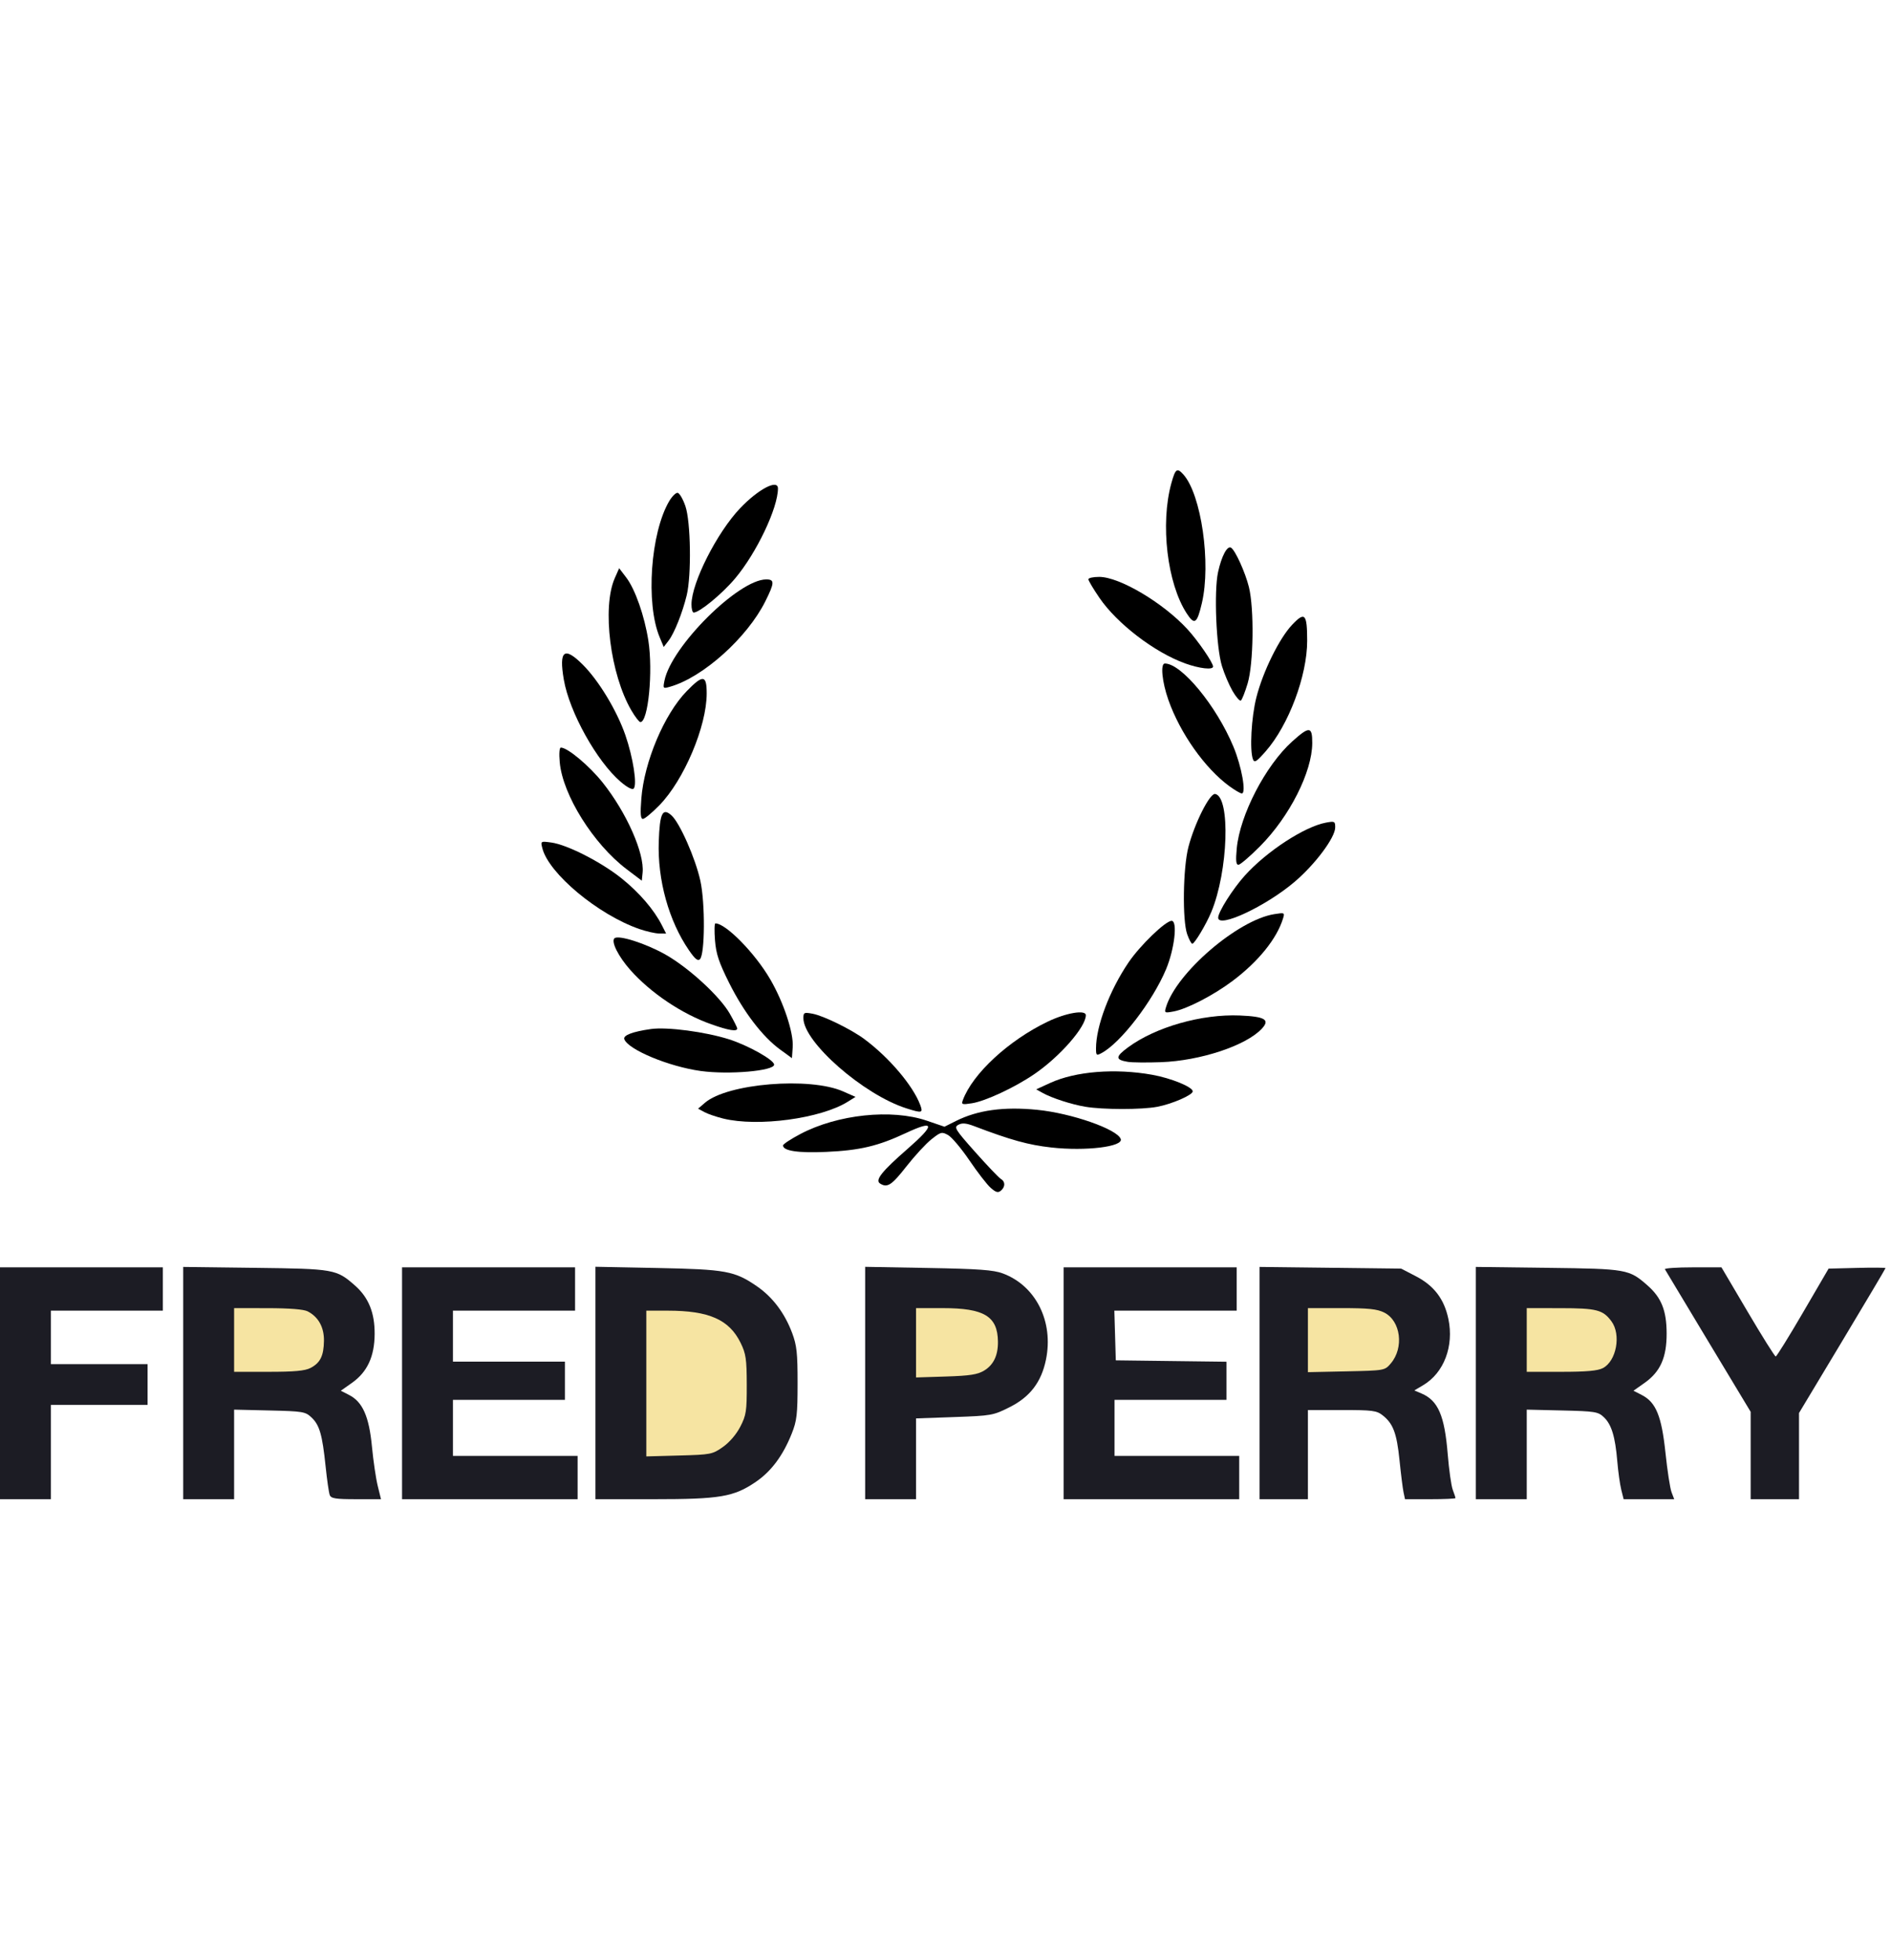 <svg width="193" height="200" viewBox="0 0 193 200" fill="none" xmlns="http://www.w3.org/2000/svg">
<path d="M0 141.168V129.337H16.621V133.758H5.194V139.218H15.063V143.378H5.194V152.999H0V141.168ZM18.699 141.147V129.295L26.035 129.387C34.118 129.488 34.333 129.526 36.226 131.19C37.62 132.415 38.251 133.971 38.237 136.148C38.223 138.438 37.486 140.023 35.922 141.126L34.785 141.929L35.64 142.368C37.011 143.072 37.668 144.56 37.961 147.619C38.1 149.076 38.365 150.883 38.55 151.634L38.886 152.999H36.352C34.243 152.999 33.79 152.927 33.654 152.573C33.564 152.338 33.375 151.029 33.234 149.664C32.898 146.422 32.613 145.43 31.797 144.661C31.162 144.063 30.924 144.024 27.509 143.944L23.893 143.859V152.999H18.699V141.147Z" fill="#1C1C24"/>
<path d="M31.689 139.607C32.685 139.091 33.04 138.376 33.063 136.838C33.084 135.453 32.498 134.393 31.399 133.828C30.998 133.621 29.548 133.506 27.334 133.503L23.893 133.499V139.999H27.412C30.043 139.999 31.122 139.9 31.689 139.607Z" fill="#F6E4A2"/>
<path d="M41.033 141.169V129.338H58.693V133.758H46.228V138.959H57.655V142.859H46.228V148.579H58.953V153H41.033V141.169ZM60.771 141.139V129.279L67.069 129.403C74.088 129.541 74.984 129.705 77.266 131.279C78.863 132.381 80.091 134.013 80.85 136.043C81.321 137.302 81.406 138.083 81.404 141.169C81.403 144.351 81.328 144.997 80.808 146.301C79.911 148.555 78.716 150.158 77.132 151.236C74.882 152.766 73.497 153 66.69 153H60.771V141.139V141.139Z" fill="#1C1C24"/>
<path d="M73.785 147.667C74.459 147.193 75.158 146.375 75.56 145.593C76.16 144.424 76.223 144.016 76.216 141.305C76.209 138.685 76.13 138.15 75.589 137.045C74.428 134.672 72.362 133.758 68.16 133.758H65.965V148.632L69.32 148.541C72.561 148.452 72.711 148.423 73.785 147.667Z" fill="#F6E4A2"/>
<path d="M88.3 141.142V129.285L94.728 129.401C99.898 129.494 101.387 129.603 102.339 129.955C105.72 131.205 107.558 134.879 106.751 138.771C106.277 141.058 105.127 142.56 103.053 143.603C101.367 144.451 101.197 144.481 97.404 144.616L93.494 144.754V152.999H88.3V141.142V141.142Z" fill="#1C1C24"/>
<path d="M100.43 139.881C101.408 139.293 101.872 138.322 101.852 136.9C101.816 134.327 100.444 133.499 96.216 133.499H93.494V140.574L96.546 140.478C98.977 140.401 99.766 140.28 100.43 139.881Z" fill="#F6E4A2"/>
<path d="M108.557 141.169V129.338H126.217V133.758H113.732L113.807 136.293L113.881 138.828L119.529 138.899L125.178 138.969V142.859H113.751V148.579H126.477V152.999H108.557V141.169V141.169ZM128.554 141.147V129.295L135.78 129.381L143.006 129.468L144.512 130.248C146.358 131.205 147.401 132.575 147.826 134.604C148.409 137.387 147.369 140.114 145.245 141.368L144.349 141.898L145.087 142.213C146.775 142.933 147.437 144.463 147.756 148.382C147.887 149.992 148.12 151.639 148.273 152.041C148.426 152.444 148.551 152.824 148.551 152.886C148.551 152.948 147.392 153 145.975 153H143.398L143.247 152.285C143.164 151.891 142.98 150.424 142.838 149.023C142.558 146.267 142.19 145.285 141.12 144.442C140.499 143.953 140.086 143.899 136.959 143.899H133.489V153H128.554V141.147V141.147Z" fill="#1C1C24"/>
<path d="M141.94 139.152C143.317 137.549 142.967 134.797 141.28 133.953C140.552 133.589 139.685 133.499 136.93 133.498L133.489 133.498V140.035L137.407 139.952C141.317 139.868 141.327 139.867 141.94 139.152V139.152Z" fill="#F6E4A2"/>
<path d="M150.629 141.147V129.295L157.966 129.387C166.047 129.488 166.264 129.526 168.154 131.188C169.57 132.433 170.094 133.75 170.101 136.081C170.108 138.535 169.459 139.993 167.853 141.126L166.716 141.929L167.57 142.368C169.013 143.109 169.588 144.517 169.982 148.267C170.173 150.083 170.451 151.891 170.601 152.284L170.873 152.999H165.712L165.468 152.024C165.334 151.488 165.151 150.174 165.062 149.104C164.851 146.601 164.471 145.362 163.686 144.623C163.102 144.072 162.787 144.022 159.439 143.944L155.823 143.859V152.999H150.629V141.147Z" fill="#1C1C24"/>
<path d="M163.591 139.622C164.981 138.902 165.475 136.201 164.466 134.84C163.599 133.671 162.962 133.507 159.264 133.503L155.823 133.499V139.999H159.342C161.911 139.999 163.058 139.898 163.591 139.622Z" fill="#F6E4A2"/>
<path d="M178.677 148.541V144.082L174.354 136.905C171.977 132.957 169.983 129.64 169.924 129.532C169.865 129.425 171.14 129.337 172.757 129.337H175.697L178.381 133.888C179.856 136.39 181.14 138.436 181.234 138.433C181.327 138.43 182.58 136.412 184.017 133.948L186.631 129.467L189.536 129.394C191.134 129.354 192.441 129.362 192.441 129.414C192.441 129.465 190.455 132.814 188.026 136.855L183.612 144.203V152.999H178.677V148.541Z" fill="#1C1C24"/>
<path d="M101.11 121.222C100.739 120.894 99.763 119.635 98.942 118.423C98.12 117.212 97.142 116.049 96.767 115.84C96.126 115.483 96.024 115.509 95.063 116.271C94.501 116.717 93.348 117.967 92.501 119.049C91.007 120.96 90.558 121.251 89.824 120.785C89.28 120.44 89.99 119.547 92.657 117.221C95.475 114.762 95.411 114.25 92.456 115.632C89.61 116.963 87.763 117.401 84.333 117.555C81.459 117.684 79.918 117.454 79.918 116.895C79.918 116.766 80.72 116.239 81.7 115.723C85.496 113.726 91.004 113.147 94.585 114.368L96.397 114.986L97.572 114.398C99.792 113.288 102.446 112.923 105.847 113.26C109.37 113.608 114.06 115.249 114.387 116.247C114.643 117.028 110.813 117.495 107.317 117.108C104.975 116.849 103.17 116.351 99.449 114.935C98.614 114.617 98.204 114.58 97.818 114.787C97.341 115.042 97.471 115.252 99.545 117.585C100.779 118.972 101.951 120.2 102.15 120.315C102.614 120.581 102.614 121.129 102.149 121.515C101.864 121.752 101.64 121.689 101.11 121.222V121.222Z" fill="black"/>
<path d="M73.815 114.153C73.101 113.977 72.231 113.678 71.883 113.489L71.249 113.145L71.951 112.54C74.243 110.567 82.654 109.879 86.057 111.386L87.313 111.942L86.537 112.429C83.785 114.156 77.363 115.026 73.815 114.153Z" fill="black"/>
<path d="M92.514 113.112C88.136 111.723 81.996 106.348 81.996 103.907C81.996 103.324 82.065 103.291 82.952 103.458C84.058 103.666 86.905 105.065 88.229 106.052C90.759 107.936 93.176 110.786 93.92 112.762C94.231 113.588 94.109 113.619 92.514 113.112Z" fill="black"/>
<path d="M110.762 112.947C109.347 112.709 107.352 112.061 106.408 111.534L105.759 111.172L107.187 110.517C109.775 109.331 113.809 109.009 117.592 109.684C119.535 110.032 121.731 110.93 121.731 111.378C121.731 111.749 119.627 112.665 118.115 112.952C116.521 113.255 112.571 113.252 110.762 112.947Z" fill="black"/>
<path d="M98.269 112.276C99.267 109.574 102.938 106.178 106.93 104.263C108.811 103.36 110.823 103.021 110.823 103.607C110.823 104.81 108.164 107.846 105.549 109.629C103.555 110.988 100.575 112.379 99.196 112.593C98.186 112.75 98.104 112.721 98.269 112.276Z" fill="black"/>
<path d="M71.52 109.299C68.274 108.851 64.13 107.13 63.72 106.06C63.567 105.661 64.559 105.28 66.441 105.016C68.089 104.785 71.994 105.3 74.405 106.066C76.361 106.688 79.01 108.175 79.01 108.651C79.009 109.293 74.379 109.693 71.52 109.299V109.299Z" fill="black"/>
<path d="M115.108 108.366C113.815 108.152 113.822 107.847 115.145 106.876C117.955 104.81 122.652 103.473 126.535 103.635C129.117 103.743 129.647 104.063 128.778 104.989C127.16 106.714 122.513 108.254 118.484 108.4C117.056 108.452 115.537 108.437 115.108 108.366V108.366Z" fill="black"/>
<path d="M79.617 107.106C77.834 105.808 75.907 103.29 74.424 100.321C73.368 98.207 73.086 97.36 72.974 95.966C72.898 95.014 72.916 94.235 73.013 94.235C74.078 94.235 77.044 97.255 78.601 99.924C79.967 102.265 81.006 105.39 80.906 106.852L80.827 107.987L79.617 107.106V107.106Z" fill="black"/>
<path d="M111.862 106.997C111.862 104.726 113.242 101.077 115.185 98.214C116.359 96.483 118.959 93.975 119.58 93.975C120.205 93.975 119.873 96.857 119.011 98.915C117.641 102.188 114.382 106.423 112.43 107.469C111.905 107.751 111.862 107.715 111.862 106.997V106.997Z" fill="black"/>
<path d="M72.583 104.527C69.591 103.469 66.411 101.335 64.329 98.987C63.114 97.616 62.358 96.112 62.707 95.762C63.091 95.378 65.924 96.281 67.946 97.432C70.32 98.783 73.473 101.684 74.482 103.446C74.898 104.172 75.24 104.854 75.241 104.962C75.245 105.304 74.383 105.163 72.583 104.527V104.527Z" fill="black"/>
<path d="M119.005 102.784C120.073 99.264 126.329 93.889 130.051 93.293C131.109 93.123 131.134 93.136 130.947 93.742C130.308 95.808 128.436 98.125 125.808 100.102C123.883 101.551 121.162 102.963 119.802 103.219C118.854 103.397 118.824 103.38 119.005 102.784Z" fill="black"/>
<path d="M70.32 96.982C68.257 93.98 67.099 89.809 67.235 85.873C67.335 82.991 67.619 82.402 68.525 83.204C69.369 83.951 70.976 87.588 71.481 89.89C71.979 92.168 71.951 97.376 71.438 97.89C71.221 98.107 70.931 97.871 70.32 96.982V96.982Z" fill="black"/>
<path d="M121.167 95.341C120.662 93.914 120.739 88.557 121.294 86.435C121.935 83.985 123.481 80.924 124.025 81.028C125.603 81.333 125.355 88.915 123.631 93.066C123.097 94.35 121.922 96.315 121.686 96.315C121.59 96.315 121.356 95.877 121.167 95.341V95.341Z" fill="black"/>
<path d="M65.245 94.807C61.047 93.349 55.999 89.143 55.353 86.565C55.17 85.837 55.172 85.836 56.269 85.983C57.882 86.2 61.346 87.965 63.428 89.631C65.243 91.084 66.747 92.832 67.557 94.43L67.985 95.275L67.264 95.267C66.868 95.262 65.959 95.055 65.245 94.807Z" fill="black"/>
<path d="M124.33 93.65C124.335 93.065 125.802 90.745 127.038 89.368C129.259 86.895 133.125 84.368 135.317 83.956C136.217 83.787 136.274 83.816 136.274 84.439C136.274 85.478 134.219 88.227 132.102 90.019C129.16 92.51 124.322 94.769 124.33 93.65V93.65Z" fill="black"/>
<path d="M63.946 88.698C60.557 86.13 57.43 81.128 57.128 77.794C57.047 76.908 57.095 76.294 57.243 76.294C57.931 76.294 60.159 78.162 61.528 79.887C63.958 82.95 65.785 87.078 65.586 89.062L65.504 89.879L63.946 88.698Z" fill="black"/>
<path d="M126.226 86.587C126.545 83.171 129.163 78.12 131.885 75.67C133.642 74.089 133.938 74.113 133.931 75.838C133.92 78.784 131.614 83.337 128.598 86.369C127.567 87.406 126.577 88.254 126.397 88.254C126.153 88.255 126.11 87.836 126.226 86.587Z" fill="black"/>
<path d="M65.457 81.5C65.747 77.741 67.793 72.892 70.083 70.539C71.755 68.819 72.127 68.862 72.127 70.773C72.127 74.127 69.809 79.605 67.302 82.176C66.552 82.945 65.795 83.574 65.619 83.574C65.377 83.574 65.337 83.058 65.457 81.5Z" fill="black"/>
<path d="M125.471 80.234C122.978 78.412 120.447 74.833 119.25 71.437C118.6 69.591 118.416 67.713 118.887 67.713C120.592 67.713 124.152 72.032 125.888 76.208C126.725 78.222 127.218 80.974 126.741 80.974C126.599 80.974 126.028 80.641 125.471 80.234V80.234Z" fill="black"/>
<path d="M63.343 79.783C60.907 77.695 58.112 72.67 57.544 69.358C57.032 66.364 57.586 65.936 59.496 67.848C61.118 69.472 62.966 72.534 63.827 75.023C64.617 77.309 65.051 80.102 64.673 80.48C64.529 80.625 64.006 80.351 63.343 79.783V79.783Z" fill="black"/>
<path d="M127.88 77.491C127.532 76.581 127.714 73.216 128.222 71.2C128.889 68.551 130.567 65.141 131.888 63.75C133.181 62.39 133.408 62.633 133.414 65.378C133.421 68.945 131.525 74.005 129.182 76.671C128.238 77.745 128.028 77.877 127.88 77.491Z" fill="black"/>
<path d="M64.446 72.512C62.29 68.829 61.428 61.993 62.744 59.007L63.193 57.99L63.916 58.939C64.827 60.135 65.781 62.857 66.173 65.379C66.663 68.526 66.157 73.693 65.36 73.693C65.237 73.693 64.826 73.162 64.446 72.512Z" fill="black"/>
<path d="M125.793 70.515C125.44 69.903 124.955 68.76 124.714 67.973C124.127 66.056 123.891 60.35 124.317 58.391C124.673 56.755 125.257 55.654 125.643 55.893C126.074 56.16 127.096 58.411 127.467 59.913C128.014 62.121 127.941 67.724 127.34 69.736C127.072 70.633 126.758 71.426 126.643 71.497C126.529 71.568 126.146 71.126 125.793 70.515V70.515Z" fill="black"/>
<path d="M67.817 69.465C68.516 65.962 75.38 59.133 78.202 59.133C79.072 59.133 79.058 59.471 78.112 61.366C76.26 65.077 71.76 69.115 68.403 70.079C67.666 70.291 67.654 70.278 67.817 69.465V69.465Z" fill="black"/>
<path d="M120.968 67.707C117.84 66.581 114.014 63.654 112.204 61.002C111.587 60.099 111.083 59.251 111.083 59.117C111.083 58.983 111.58 58.874 112.187 58.874C114.257 58.874 118.701 61.508 121.185 64.206C122.26 65.373 123.808 67.628 123.808 68.025C123.808 68.389 122.433 68.234 120.968 67.707Z" fill="black"/>
<path d="M67.325 65.029C65.886 61.585 66.394 54.381 68.303 51.141C68.578 50.675 68.957 50.294 69.145 50.294C69.334 50.294 69.698 50.908 69.955 51.658C70.501 53.254 70.581 58.701 70.089 60.742C69.662 62.516 68.82 64.628 68.243 65.374L67.741 66.025L67.325 65.029V65.029Z" fill="black"/>
<path d="M121.122 62.607C119.125 59.543 118.406 53.463 119.551 49.317C119.96 47.836 120.132 47.709 120.772 48.417C122.606 50.447 123.621 57.492 122.664 61.562C122.173 63.653 121.917 63.826 121.122 62.607V62.607Z" fill="black"/>
<path d="M70.574 61.669C70.589 59.456 73.18 54.342 75.545 51.86C77.4 49.913 79.399 48.87 79.399 49.848C79.399 51.844 77.212 56.439 75.027 59.033C73.696 60.614 71.388 62.514 70.8 62.514C70.673 62.514 70.571 62.134 70.574 61.669V61.669Z" fill="black"/>
</svg>
